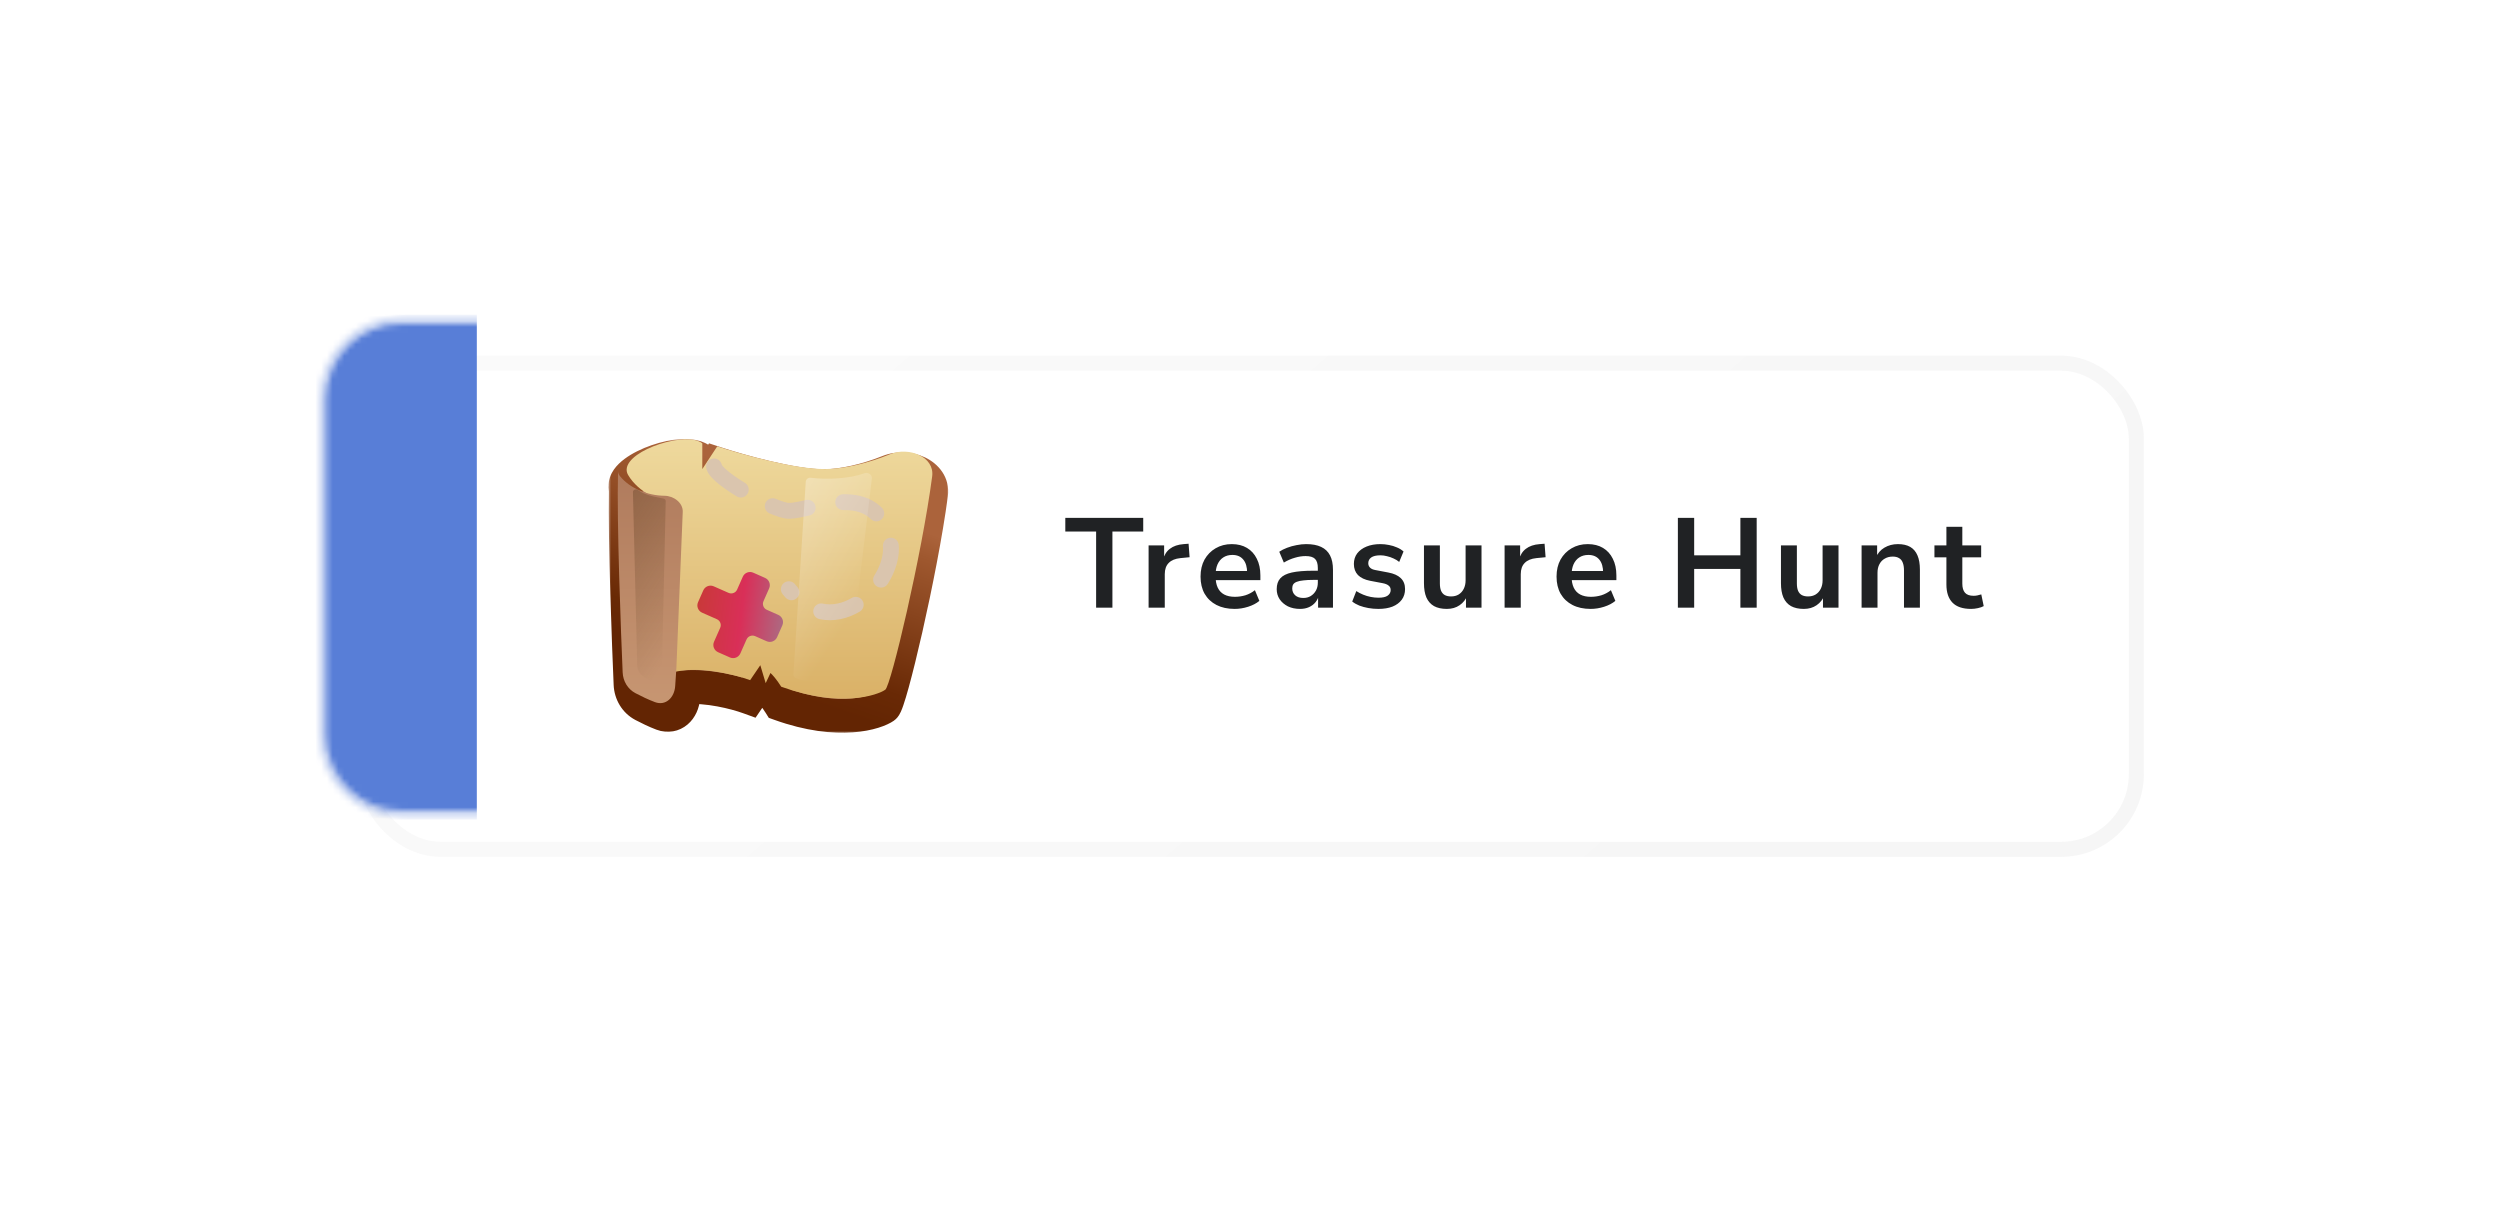 <svg width="432" height="209" viewBox="0 0 432 209" fill="none" xmlns="http://www.w3.org/2000/svg">
<g filter="url(#filter0_d_120_1908)">
<rect x="56.395" y="56" width="306" height="84" rx="12.98" fill="white"/>
<rect x="56.395" y="56" width="306" height="84" rx="12.98" stroke="url(#paint0_linear_120_1908)" stroke-opacity="0.3" stroke-width="2.603"/>
</g>
<g filter="url(#filter1_d_120_1908)">
<mask id="path-3-outside-1_120_1908" maskUnits="userSpaceOnUse" x="105.079" y="72.612" width="59" height="51" fill="black">
<rect fill="white" x="105.079" y="72.612" width="59" height="51"/>
<path d="M108.097 80.813C107.878 77.741 118.483 73.938 121.151 76.406V80.849L123.734 76.922C127.695 78.231 136.96 80.849 142.333 80.849C145.582 80.849 149.897 79.839 153.569 78.352C156.777 77.052 161.335 78.802 160.881 82.234C159.094 95.733 153.755 118.294 152.769 118.977C151.426 119.907 145.123 122.18 134.79 118.46C133.964 117.138 133.206 116.325 132.93 116.084L132.071 115.802L131.173 114.74L129.417 117.323C127.143 116.498 122.246 115.231 118.162 115.611L118.05 117.314C117.914 119.372 116.372 120.9 114.443 120.168C113.303 119.736 112.125 119.161 111.163 118.654C109.833 117.951 109.028 116.578 108.964 115.074C108.69 108.608 107.982 90.673 108.144 81.431C108.105 81.293 108.083 81.155 108.079 81.017C108.081 80.952 108.096 80.819 108.097 80.813Z"/>
</mask>
<path d="M108.097 80.813C107.878 77.741 118.483 73.938 121.151 76.406V80.849L123.734 76.922C127.695 78.231 136.96 80.849 142.333 80.849C145.582 80.849 149.897 79.839 153.569 78.352C156.777 77.052 161.335 78.802 160.881 82.234C159.094 95.733 153.755 118.294 152.769 118.977C151.426 119.907 145.123 122.18 134.79 118.46C133.964 117.138 133.206 116.325 132.93 116.084L132.071 115.802L131.173 114.74L129.417 117.323C127.143 116.498 122.246 115.231 118.162 115.611L118.05 117.314C117.914 119.372 116.372 120.9 114.443 120.168C113.303 119.736 112.125 119.161 111.163 118.654C109.833 117.951 109.028 116.578 108.964 115.074C108.69 108.608 107.982 90.673 108.144 81.431C108.105 81.293 108.083 81.155 108.079 81.017C108.081 80.952 108.096 80.819 108.097 80.813Z" fill="url(#paint1_linear_120_1908)"/>
<path d="M108.097 80.813L111.005 81.155L111.037 80.88L111.018 80.604L108.097 80.813ZM121.151 76.406H124.079V75.125L123.139 74.256L121.151 76.406ZM121.151 80.849H118.222V90.629L123.597 82.458L121.151 80.849ZM123.734 76.922L124.652 74.142L122.521 73.437L121.287 75.313L123.734 76.922ZM142.333 80.849L142.333 83.777L142.333 83.777L142.333 80.849ZM153.569 78.352L154.668 81.066L154.668 81.066L153.569 78.352ZM160.881 82.234L163.784 82.618L163.784 82.618L160.881 82.234ZM152.769 118.977L154.436 121.384L154.436 121.384L152.769 118.977ZM134.79 118.46L132.307 120.012L132.845 120.872L133.799 121.215L134.79 118.46ZM132.93 116.084L134.858 113.881L134.41 113.488L133.844 113.302L132.93 116.084ZM132.071 115.802L129.834 117.693L130.37 118.325L131.157 118.584L132.071 115.802ZM131.173 114.74L133.409 112.85L130.919 109.905L128.751 113.094L131.173 114.74ZM129.417 117.323L128.418 120.076L130.559 120.853L131.839 118.97L129.417 117.323ZM118.162 115.611L117.892 112.695L115.405 112.926L115.241 115.418L118.162 115.611ZM118.05 117.314L120.972 117.507L120.972 117.506L118.05 117.314ZM114.443 120.168L113.404 122.906L113.404 122.906L114.443 120.168ZM111.163 118.654L109.796 121.243L109.796 121.243L111.163 118.654ZM108.964 115.074L106.039 115.199L106.039 115.199L108.964 115.074ZM108.144 81.431L111.072 81.482L111.079 81.05L110.961 80.634L108.144 81.431ZM108.079 81.017L105.152 80.955L105.15 81.029L105.152 81.103L108.079 81.017ZM108.097 80.813L111.018 80.604C111.054 81.106 110.85 81.368 110.887 81.315C110.923 81.265 111.07 81.09 111.42 80.828C112.117 80.308 113.214 79.745 114.501 79.298C115.782 78.854 117.064 78.589 118.078 78.547C119.269 78.496 119.396 78.771 119.162 78.555L121.151 76.406L123.139 74.256C121.572 72.806 119.373 72.63 117.832 72.695C116.113 72.768 114.258 73.183 112.581 73.765C110.911 74.345 109.231 75.154 107.918 76.134C107.263 76.623 106.597 77.23 106.084 77.965C105.572 78.698 105.085 79.751 105.176 81.021L108.097 80.813ZM121.151 76.406H118.222V80.849H121.151H124.079V76.406H121.151ZM121.151 80.849L123.597 82.458L126.18 78.531L123.734 76.922L121.287 75.313L118.704 79.24L121.151 80.849ZM123.734 76.922L122.815 79.703C124.869 80.381 128.259 81.387 131.834 82.227C135.352 83.053 139.289 83.777 142.333 83.777V80.849V77.921C140.005 77.921 136.622 77.336 133.173 76.526C129.783 75.729 126.56 74.772 124.652 74.142L123.734 76.922ZM142.333 80.849L142.333 83.777C146.066 83.777 150.763 82.647 154.668 81.066L153.569 78.352L152.469 75.638C149.03 77.031 145.097 77.921 142.333 77.921L142.333 80.849ZM153.569 78.352L154.668 81.066C155.47 80.741 156.558 80.791 157.343 81.164C157.71 81.338 157.878 81.519 157.938 81.61C157.971 81.661 157.997 81.707 157.978 81.849L160.881 82.234L163.784 82.618C164.229 79.257 162.092 76.934 159.854 75.873C157.672 74.838 154.876 74.663 152.469 75.638L153.569 78.352ZM160.881 82.234L157.978 81.849C157.102 88.473 155.342 97.39 153.669 104.764C152.834 108.445 152.029 111.704 151.378 114.068C151.051 115.257 150.773 116.179 150.558 116.803C150.449 117.121 150.375 117.305 150.337 117.388C150.317 117.432 150.332 117.392 150.384 117.308C150.384 117.308 150.61 116.91 151.102 116.569L152.769 118.977L154.436 121.384C154.989 121.001 155.285 120.518 155.364 120.391C155.494 120.181 155.595 119.974 155.668 119.812C155.818 119.483 155.962 119.099 156.096 118.709C156.369 117.915 156.685 116.857 157.024 115.624C157.707 113.144 158.534 109.791 159.381 106.059C161.071 98.606 162.874 89.494 163.784 82.618L160.881 82.234ZM152.769 118.977L151.102 116.569C151.124 116.554 151.047 116.608 150.837 116.702C150.639 116.791 150.359 116.899 149.995 117.01C149.269 117.23 148.247 117.447 146.939 117.542C144.334 117.73 140.584 117.434 135.782 115.705L134.79 118.46L133.799 121.215C144.769 125.165 152.118 122.989 154.436 121.384L152.769 118.977ZM134.79 118.46L137.273 116.908C136.334 115.405 135.399 114.354 134.858 113.881L132.93 116.084L131.002 118.288C130.976 118.266 131.122 118.398 131.391 118.725C131.641 119.031 131.963 119.462 132.307 120.012L134.79 118.46ZM132.93 116.084L133.844 113.302L132.984 113.02L132.071 115.802L131.157 118.584L132.016 118.866L132.93 116.084ZM132.071 115.802L134.307 113.911L133.409 112.85L131.173 114.74L128.937 116.631L129.834 117.693L132.071 115.802ZM131.173 114.74L128.751 113.094L126.996 115.677L129.417 117.323L131.839 118.97L133.595 116.387L131.173 114.74ZM129.417 117.323L130.417 114.571C127.967 113.681 122.597 112.258 117.892 112.695L118.162 115.611L118.433 118.526C121.896 118.205 126.32 119.314 128.418 120.076L129.417 117.323ZM118.162 115.611L115.241 115.418L115.128 117.121L118.05 117.314L120.972 117.506L121.084 115.803L118.162 115.611ZM118.05 117.314L115.128 117.12C115.116 117.299 115.076 117.429 115.04 117.507C115.003 117.587 114.983 117.59 115.021 117.557C115.066 117.519 115.163 117.459 115.301 117.435C115.442 117.411 115.515 117.443 115.481 117.43L114.443 120.168L113.404 122.906C115.369 123.651 117.361 123.256 118.816 122.017C120.17 120.866 120.862 119.174 120.972 117.507L118.05 117.314ZM114.443 120.168L115.481 117.43C114.5 117.058 113.44 116.544 112.53 116.064L111.163 118.654L109.796 121.243C110.81 121.778 112.106 122.414 113.404 122.906L114.443 120.168ZM111.163 118.654L112.53 116.064C112.193 115.886 111.913 115.498 111.89 114.95L108.964 115.074L106.039 115.199C106.143 117.658 107.472 120.016 109.796 121.243L111.163 118.654ZM108.964 115.074L111.89 114.95C111.614 108.457 110.912 90.618 111.072 81.482L108.144 81.431L105.216 81.38C105.053 90.728 105.765 108.76 106.039 115.199L108.964 115.074ZM108.144 81.431L110.961 80.634C110.986 80.721 111.003 80.822 111.006 80.931L108.079 81.017L105.152 81.103C105.164 81.488 105.223 81.865 105.326 82.228L108.144 81.431ZM108.079 81.017L111.007 81.078C111.006 81.115 111.005 81.143 111.004 81.155C111.003 81.169 111.003 81.178 111.002 81.182C111.002 81.188 111.002 81.187 111.003 81.178C111.003 81.171 111.004 81.163 111.005 81.157C111.006 81.15 111.006 81.148 111.005 81.155L108.097 80.813L105.189 80.471C105.187 80.485 105.181 80.54 105.174 80.607C105.171 80.644 105.155 80.797 105.152 80.955L108.079 81.017Z" fill="url(#paint2_linear_120_1908)" mask="url(#path-3-outside-1_120_1908)"/>
</g>
<g filter="url(#filter2_ii_120_1908)">
<path fill-rule="evenodd" clip-rule="evenodd" d="M108.08 81.017C108.081 80.951 108.083 80.849 108.083 80.849C108.079 80.905 108.078 80.961 108.08 81.017Z" fill="url(#paint3_linear_120_1908)"/>
<path d="M108.338 81.882C110.074 84.858 114.077 86.704 116.074 86.429L115.733 116.084C120.079 114.679 126.666 116.325 129.417 117.324L131.174 114.741L132.103 117.84L132.93 116.084C133.206 116.325 133.963 117.138 134.79 118.46C145.123 122.18 151.426 119.907 152.769 118.977C153.756 118.294 159.092 95.641 160.872 82.109C161.323 78.677 156.787 76.954 153.59 78.281C149.915 79.804 145.59 80.849 142.333 80.849C136.96 80.849 127.695 78.231 123.734 76.922L121.151 80.849V76.406C118.524 74.248 108.318 77.456 108.083 80.849L108.08 81.017C108.088 81.306 108.171 81.595 108.338 81.882Z" fill="url(#paint4_linear_120_1908)"/>
</g>
<path d="M134.491 106.252C135.183 106.558 135.495 107.367 135.189 108.059L134.282 110.108C133.976 110.8 133.167 111.112 132.476 110.806L130.484 109.924C129.918 109.674 129.257 109.93 129.006 110.495L127.937 112.908C127.631 113.6 126.823 113.913 126.131 113.607L124.082 112.701C123.391 112.395 123.078 111.586 123.384 110.894L124.452 108.48C124.703 107.915 124.447 107.253 123.881 107.002L121.32 105.869C120.628 105.563 120.315 104.755 120.621 104.063L121.528 102.013C121.834 101.322 122.643 101.01 123.334 101.316L125.897 102.449C126.463 102.699 127.124 102.443 127.374 101.877L128.356 99.658C128.662 98.966 129.471 98.654 130.163 98.96L132.211 99.866C132.903 100.172 133.216 100.981 132.91 101.673L131.928 103.893C131.678 104.459 131.934 105.12 132.499 105.371L134.491 106.252Z" fill="url(#paint5_linear_120_1908)" style="mix-blend-mode:multiply"/>
<path d="M123.383 80.593C123.649 82.652 133.827 88.273 136.31 88.273C140.423 88.273 151.307 82.572 153.809 93.393C155.417 100.35 144.228 111.969 136.31 101.813" stroke="#DAC5AE" stroke-width="2.739" stroke-linecap="round" stroke-dasharray="6.22 6.22" style="mix-blend-mode:multiply"/>
<g filter="url(#filter3_i_120_1908)">
<path d="M108.513 81.171C110.191 83.248 113.257 84.522 116.192 84.548C117.776 84.562 119.412 85.754 119.347 87.337L118.246 114.362L118.043 117.421C117.911 119.416 116.418 120.904 114.545 120.206C113.374 119.769 112.153 119.176 111.163 118.653C109.832 117.95 109.028 116.577 108.964 115.074C108.678 108.341 107.921 89.172 108.166 80.332C108.178 80.612 108.288 80.893 108.513 81.171Z" fill="url(#paint6_linear_120_1908)"/>
</g>
<path opacity="0.8" d="M139.235 83.249L137.107 116.497C137.089 116.78 137.234 117.052 137.497 117.16C139.928 118.161 144.74 117.887 146.361 116.846C146.513 116.749 146.597 116.581 146.618 116.401L150.664 82.67C150.739 82.04 149.989 81.553 149.394 81.773C146.868 82.707 142.962 82.925 140.1 82.554C139.666 82.498 139.263 82.812 139.235 83.249Z" fill="url(#paint7_linear_120_1908)"/>
<path d="M109.371 85.043L110.113 114.974C110.133 115.788 110.575 116.534 111.28 116.942L113.672 118.327C113.961 118.494 114.323 118.29 114.331 117.957L115.037 86.604C115.042 86.386 114.885 86.198 114.671 86.16C112.294 85.737 111.097 85.318 110.228 84.663C109.898 84.415 109.361 84.631 109.371 85.043Z" fill="url(#paint8_linear_120_1908)"/>
<path d="M189.409 105V91.844H184.085V89.49H197.549V91.844H192.225V105H189.409ZM198.478 105V94.242H201.162V96.838H200.942C201.147 95.958 201.55 95.291 202.152 94.836C202.753 94.367 203.552 94.095 204.55 94.022L205.386 93.956L205.562 96.288L203.978 96.442C203.083 96.53 202.408 96.809 201.954 97.278C201.499 97.733 201.272 98.378 201.272 99.214V105H198.478ZM213.35 105.22C212.133 105.22 211.084 104.993 210.204 104.538C209.324 104.083 208.642 103.438 208.158 102.602C207.689 101.766 207.454 100.776 207.454 99.632C207.454 98.517 207.682 97.542 208.136 96.706C208.606 95.87 209.244 95.217 210.05 94.748C210.872 94.264 211.803 94.022 212.844 94.022C213.871 94.022 214.751 94.242 215.484 94.682C216.218 95.122 216.782 95.745 217.178 96.552C217.589 97.359 217.794 98.319 217.794 99.434V100.248H209.676V98.664H215.858L215.506 98.994C215.506 97.997 215.286 97.234 214.846 96.706C214.406 96.163 213.776 95.892 212.954 95.892C212.338 95.892 211.81 96.039 211.37 96.332C210.945 96.611 210.615 97.014 210.38 97.542C210.16 98.055 210.05 98.671 210.05 99.39V99.544C210.05 100.351 210.175 101.018 210.424 101.546C210.674 102.074 211.048 102.47 211.546 102.734C212.045 102.998 212.661 103.13 213.394 103.13C213.996 103.13 214.597 103.042 215.198 102.866C215.8 102.675 216.35 102.382 216.848 101.986L217.618 103.834C217.105 104.259 216.46 104.597 215.682 104.846C214.905 105.095 214.128 105.22 213.35 105.22ZM224.641 105.22C223.864 105.22 223.167 105.073 222.551 104.78C221.95 104.472 221.473 104.061 221.121 103.548C220.784 103.035 220.615 102.455 220.615 101.81C220.615 101.018 220.821 100.395 221.231 99.94C221.642 99.471 222.309 99.133 223.233 98.928C224.157 98.723 225.397 98.62 226.951 98.62H228.051V100.204H226.973C226.284 100.204 225.705 100.233 225.235 100.292C224.766 100.336 224.385 100.417 224.091 100.534C223.813 100.637 223.607 100.783 223.475 100.974C223.358 101.165 223.299 101.399 223.299 101.678C223.299 102.162 223.468 102.558 223.805 102.866C224.143 103.174 224.612 103.328 225.213 103.328C225.697 103.328 226.123 103.218 226.489 102.998C226.871 102.763 227.171 102.448 227.391 102.052C227.611 101.656 227.721 101.201 227.721 100.688V98.158C227.721 97.425 227.56 96.897 227.237 96.574C226.915 96.251 226.372 96.09 225.609 96.09C225.008 96.09 224.392 96.185 223.761 96.376C223.131 96.552 222.493 96.831 221.847 97.212L221.055 95.342C221.437 95.078 221.884 94.851 222.397 94.66C222.925 94.455 223.475 94.301 224.047 94.198C224.634 94.081 225.184 94.022 225.697 94.022C226.753 94.022 227.619 94.183 228.293 94.506C228.983 94.829 229.496 95.32 229.833 95.98C230.171 96.625 230.339 97.461 230.339 98.488V105H227.765V102.712H227.941C227.839 103.225 227.633 103.673 227.325 104.054C227.032 104.421 226.658 104.707 226.203 104.912C225.749 105.117 225.228 105.22 224.641 105.22ZM238.196 105.22C237.594 105.22 237.008 105.169 236.436 105.066C235.878 104.963 235.365 104.824 234.896 104.648C234.426 104.457 234.016 104.223 233.664 103.944L234.368 102.14C234.734 102.375 235.13 102.58 235.556 102.756C235.981 102.932 236.421 103.064 236.876 103.152C237.33 103.24 237.778 103.284 238.218 103.284C238.922 103.284 239.442 103.167 239.78 102.932C240.132 102.683 240.308 102.36 240.308 101.964C240.308 101.627 240.19 101.37 239.956 101.194C239.736 101.003 239.398 100.864 238.944 100.776L236.744 100.358C235.834 100.182 235.138 99.852 234.654 99.368C234.184 98.869 233.95 98.231 233.95 97.454C233.95 96.75 234.14 96.141 234.522 95.628C234.918 95.115 235.46 94.719 236.15 94.44C236.839 94.161 237.631 94.022 238.526 94.022C239.039 94.022 239.538 94.073 240.022 94.176C240.506 94.264 240.96 94.403 241.386 94.594C241.826 94.77 242.207 95.005 242.53 95.298L241.782 97.102C241.503 96.867 241.18 96.669 240.814 96.508C240.447 96.332 240.066 96.2 239.67 96.112C239.288 96.009 238.914 95.958 238.548 95.958C237.829 95.958 237.294 96.083 236.942 96.332C236.604 96.581 236.436 96.911 236.436 97.322C236.436 97.63 236.538 97.887 236.744 98.092C236.949 98.297 237.264 98.437 237.69 98.51L239.89 98.928C240.843 99.104 241.562 99.427 242.046 99.896C242.544 100.365 242.794 100.996 242.794 101.788C242.794 102.507 242.603 103.123 242.222 103.636C241.84 104.149 241.305 104.545 240.616 104.824C239.926 105.088 239.12 105.22 238.196 105.22ZM250.021 105.22C249.126 105.22 248.386 105.059 247.799 104.736C247.212 104.399 246.772 103.9 246.479 103.24C246.2 102.58 246.061 101.759 246.061 100.776V94.242H248.811V100.82C248.811 101.319 248.877 101.737 249.009 102.074C249.156 102.411 249.368 102.661 249.647 102.822C249.94 102.983 250.307 103.064 250.747 103.064C251.246 103.064 251.678 102.954 252.045 102.734C252.426 102.499 252.72 102.177 252.925 101.766C253.145 101.341 253.255 100.849 253.255 100.292V94.242H256.005V105H253.321V102.756H253.629C253.321 103.548 252.852 104.157 252.221 104.582C251.605 105.007 250.872 105.22 250.021 105.22ZM259.994 105V94.242H262.678V96.838H262.458C262.664 95.958 263.067 95.291 263.668 94.836C264.27 94.367 265.069 94.095 266.066 94.022L266.902 93.956L267.078 96.288L265.494 96.442C264.6 96.53 263.925 96.809 263.47 97.278C263.016 97.733 262.788 98.378 262.788 99.214V105H259.994ZM274.867 105.22C273.65 105.22 272.601 104.993 271.721 104.538C270.841 104.083 270.159 103.438 269.675 102.602C269.206 101.766 268.971 100.776 268.971 99.632C268.971 98.517 269.198 97.542 269.653 96.706C270.122 95.87 270.76 95.217 271.567 94.748C272.388 94.264 273.32 94.022 274.361 94.022C275.388 94.022 276.268 94.242 277.001 94.682C277.734 95.122 278.299 95.745 278.695 96.552C279.106 97.359 279.311 98.319 279.311 99.434V100.248H271.193V98.664H277.375L277.023 98.994C277.023 97.997 276.803 97.234 276.363 96.706C275.923 96.163 275.292 95.892 274.471 95.892C273.855 95.892 273.327 96.039 272.887 96.332C272.462 96.611 272.132 97.014 271.897 97.542C271.677 98.055 271.567 98.671 271.567 99.39V99.544C271.567 100.351 271.692 101.018 271.941 101.546C272.19 102.074 272.564 102.47 273.063 102.734C273.562 102.998 274.178 103.13 274.911 103.13C275.512 103.13 276.114 103.042 276.715 102.866C277.316 102.675 277.866 102.382 278.365 101.986L279.135 103.834C278.622 104.259 277.976 104.597 277.199 104.846C276.422 105.095 275.644 105.22 274.867 105.22ZM289.937 105V89.49H292.753V95.958H300.739V89.49H303.555V105H300.739V98.312H292.753V105H289.937ZM311.71 105.22C310.815 105.22 310.074 105.059 309.488 104.736C308.901 104.399 308.461 103.9 308.168 103.24C307.889 102.58 307.75 101.759 307.75 100.776V94.242H310.5V100.82C310.5 101.319 310.566 101.737 310.698 102.074C310.844 102.411 311.057 102.661 311.336 102.822C311.629 102.983 311.996 103.064 312.436 103.064C312.934 103.064 313.367 102.954 313.734 102.734C314.115 102.499 314.408 102.177 314.614 101.766C314.834 101.341 314.944 100.849 314.944 100.292V94.242H317.694V105H315.01V102.756H315.318C315.01 103.548 314.54 104.157 313.91 104.582C313.294 105.007 312.56 105.22 311.71 105.22ZM321.683 105V94.242H324.367V96.398H324.125C324.448 95.621 324.946 95.034 325.621 94.638C326.31 94.227 327.088 94.022 327.953 94.022C328.818 94.022 329.53 94.183 330.087 94.506C330.644 94.829 331.062 95.32 331.341 95.98C331.62 96.625 331.759 97.447 331.759 98.444V105H329.009V98.576C329.009 98.019 328.936 97.564 328.789 97.212C328.657 96.86 328.444 96.603 328.151 96.442C327.872 96.266 327.513 96.178 327.073 96.178C326.545 96.178 326.083 96.295 325.687 96.53C325.291 96.75 324.983 97.073 324.763 97.498C324.543 97.909 324.433 98.393 324.433 98.95V105H321.683ZM340.607 105.22C339.17 105.22 338.099 104.861 337.395 104.142C336.691 103.423 336.339 102.375 336.339 100.996V96.31H334.271V94.242H336.339V91.03H339.089V94.242H342.345V96.31H339.089V100.842C339.089 101.546 339.243 102.074 339.551 102.426C339.859 102.778 340.358 102.954 341.047 102.954C341.253 102.954 341.465 102.932 341.685 102.888C341.905 102.829 342.133 102.771 342.367 102.712L342.785 104.736C342.521 104.883 342.184 105 341.773 105.088C341.377 105.176 340.989 105.22 340.607 105.22Z" fill="#202224"/>
<mask id="mask0_120_1908" style="mask-type:alpha" maskUnits="userSpaceOnUse" x="55" y="54" width="59" height="88">
<path d="M56.395 68.98C56.395 61.811 62.206 56 69.375 56H87.412C101.21 56 112.395 67.185 112.395 80.983V115.018C112.395 128.815 101.21 140 87.412 140H69.375C62.206 140 56.395 134.189 56.395 127.02V68.98Z" fill="white" stroke="url(#paint9_linear_120_1908)" stroke-opacity="0.3" stroke-width="2.603"/>
</mask>
<g mask="url(#mask0_120_1908)">
<rect x="54.395" y="54.385" width="28" height="87.231" fill="#587ED7"/>
</g>
<defs>
<filter id="filter0_d_120_1908" x="0.989" y="0.595" width="430.337" height="208.337" filterUnits="userSpaceOnUse" color-interpolation-filters="sRGB">
<feFlood flood-opacity="0" result="BackgroundImageFix"/>
<feColorMatrix in="SourceAlpha" type="matrix" values="0 0 0 0 0 0 0 0 0 0 0 0 0 0 0 0 0 0 127 0" result="hardAlpha"/>
<feOffset dx="6.763" dy="6.763"/>
<feGaussianBlur stdDeviation="30.433"/>
<feColorMatrix type="matrix" values="0 0 0 0 0 0 0 0 0 0 0 0 0 0 0 0 0 0 0.05 0"/>
<feBlend mode="normal" in2="BackgroundImageFix" result="effect1_dropShadow_120_1908"/>
<feBlend mode="normal" in="SourceGraphic" in2="effect1_dropShadow_120_1908" result="shape"/>
</filter>
<filter id="filter1_d_120_1908" x="105.15" y="72.684" width="58.693" height="53.933" filterUnits="userSpaceOnUse" color-interpolation-filters="sRGB">
<feFlood flood-opacity="0" result="BackgroundImageFix"/>
<feColorMatrix in="SourceAlpha" type="matrix" values="0 0 0 0 0 0 0 0 0 0 0 0 0 0 0 0 0 0 127 0" result="hardAlpha"/>
<feOffset dy="3.17"/>
<feComposite in2="hardAlpha" operator="out"/>
<feColorMatrix type="matrix" values="0 0 0 0 0.233 0 0 0 0 0.084 0 0 0 0 0 0 0 0 1 0"/>
<feBlend mode="normal" in2="BackgroundImageFix" result="effect1_dropShadow_120_1908"/>
<feBlend mode="normal" in="SourceGraphic" in2="effect1_dropShadow_120_1908" result="shape"/>
</filter>
<filter id="filter2_ii_120_1908" x="108.079" y="75.705" width="52.824" height="44.814" filterUnits="userSpaceOnUse" color-interpolation-filters="sRGB">
<feFlood flood-opacity="0" result="BackgroundImageFix"/>
<feBlend mode="normal" in="SourceGraphic" in2="BackgroundImageFix" result="shape"/>
<feColorMatrix in="SourceAlpha" type="matrix" values="0 0 0 0 0 0 0 0 0 0 0 0 0 0 0 0 0 0 127 0" result="hardAlpha"/>
<feOffset dy="1.24"/>
<feComposite in2="hardAlpha" operator="arithmetic" k2="-1" k3="1"/>
<feColorMatrix type="matrix" values="0 0 0 0 0.953 0 0 0 0 0.933 0 0 0 0 0.851 0 0 0 1 0"/>
<feBlend mode="normal" in2="shape" result="effect1_innerShadow_120_1908"/>
<feColorMatrix in="SourceAlpha" type="matrix" values="0 0 0 0 0 0 0 0 0 0 0 0 0 0 0 0 0 0 127 0" result="hardAlpha"/>
<feOffset dx="0.207" dy="-1.033"/>
<feComposite in2="hardAlpha" operator="arithmetic" k2="-1" k3="1"/>
<feColorMatrix type="matrix" values="0 0 0 0 0.78 0 0 0 0 0.587 0 0 0 0 0.447 0 0 0 1 0"/>
<feBlend mode="normal" in2="effect1_innerShadow_120_1908" result="effect2_innerShadow_120_1908"/>
</filter>
<filter id="filter3_i_120_1908" x="106.749" y="80.332" width="12.601" height="41.169" filterUnits="userSpaceOnUse" color-interpolation-filters="sRGB">
<feFlood flood-opacity="0" result="BackgroundImageFix"/>
<feBlend mode="normal" in="SourceGraphic" in2="BackgroundImageFix" result="shape"/>
<feColorMatrix in="SourceAlpha" type="matrix" values="0 0 0 0 0 0 0 0 0 0 0 0 0 0 0 0 0 0 127 0" result="hardAlpha"/>
<feOffset dx="-1.369" dy="1.12"/>
<feGaussianBlur stdDeviation="2.303"/>
<feComposite in2="hardAlpha" operator="arithmetic" k2="-1" k3="1"/>
<feColorMatrix type="matrix" values="0 0 0 0 0 0 0 0 0 0 0 0 0 0 0 0 0 0 0.25 0"/>
<feBlend mode="normal" in2="shape" result="effect1_innerShadow_120_1908"/>
</filter>
<linearGradient id="paint0_linear_120_1908" x1="126.169" y1="25.66" x2="274.163" y2="197.283" gradientUnits="userSpaceOnUse">
<stop stop-color="#F1F1F1"/>
<stop offset="1" stop-color="#E1E1E1"/>
</linearGradient>
<linearGradient id="paint1_linear_120_1908" x1="113.744" y1="82.905" x2="113.744" y2="120.519" gradientUnits="userSpaceOnUse">
<stop stop-color="#B07B5D"/>
<stop offset="1" stop-color="#C79672"/>
</linearGradient>
<linearGradient id="paint2_linear_120_1908" x1="141.969" y1="82.491" x2="130.118" y2="116.522" gradientUnits="userSpaceOnUse">
<stop offset="0" stop-color="#AB633B"/>
<stop offset="0.116" stop-color="#9F582F"/>
<stop offset="0.785" stop-color="#692905"/>
<stop offset="0.953" stop-color="#632503"/>
</linearGradient>
<linearGradient id="paint3_linear_120_1908" x1="134.747" y1="72.479" x2="134.747" y2="122.755" gradientUnits="userSpaceOnUse">
<stop stop-color="#F0DCA1"/>
<stop offset="1" stop-color="#D9AF64"/>
</linearGradient>
<linearGradient id="paint4_linear_120_1908" x1="134.747" y1="72.479" x2="134.747" y2="122.755" gradientUnits="userSpaceOnUse">
<stop stop-color="#F0DCA1"/>
<stop offset="1" stop-color="#D9AF64"/>
</linearGradient>
<linearGradient id="paint5_linear_120_1908" x1="135.359" y1="107.145" x2="120.405" y2="105.358" gradientUnits="userSpaceOnUse">
<stop stop-color="#AD6981"/>
<stop offset="0.484" stop-color="#D92F58"/>
<stop offset="1" stop-color="#C93939"/>
</linearGradient>
<linearGradient id="paint6_linear_120_1908" x1="113.801" y1="80.332" x2="113.801" y2="120.837" gradientUnits="userSpaceOnUse">
<stop stop-color="#B07B5D"/>
<stop offset="1" stop-color="#C79672"/>
</linearGradient>
<linearGradient id="paint7_linear_120_1908" x1="107" y1="72.694" x2="150.612" y2="100.627" gradientUnits="userSpaceOnUse">
<stop stop-color="white"/>
<stop offset="1" stop-color="white" stop-opacity="0"/>
</linearGradient>
<linearGradient id="paint8_linear_120_1908" x1="74.015" y1="76.059" x2="119.946" y2="106.631" gradientUnits="userSpaceOnUse">
<stop stop-color="#5F3E21"/>
<stop offset="1" stop-color="#5F3E21" stop-opacity="0"/>
</linearGradient>
<linearGradient id="paint9_linear_120_1908" x1="69.164" y1="25.66" x2="129.934" y2="38.557" gradientUnits="userSpaceOnUse">
<stop stop-color="#F1F1F1"/>
<stop offset="1" stop-color="#E1E1E1"/>
</linearGradient>
</defs>
</svg>
